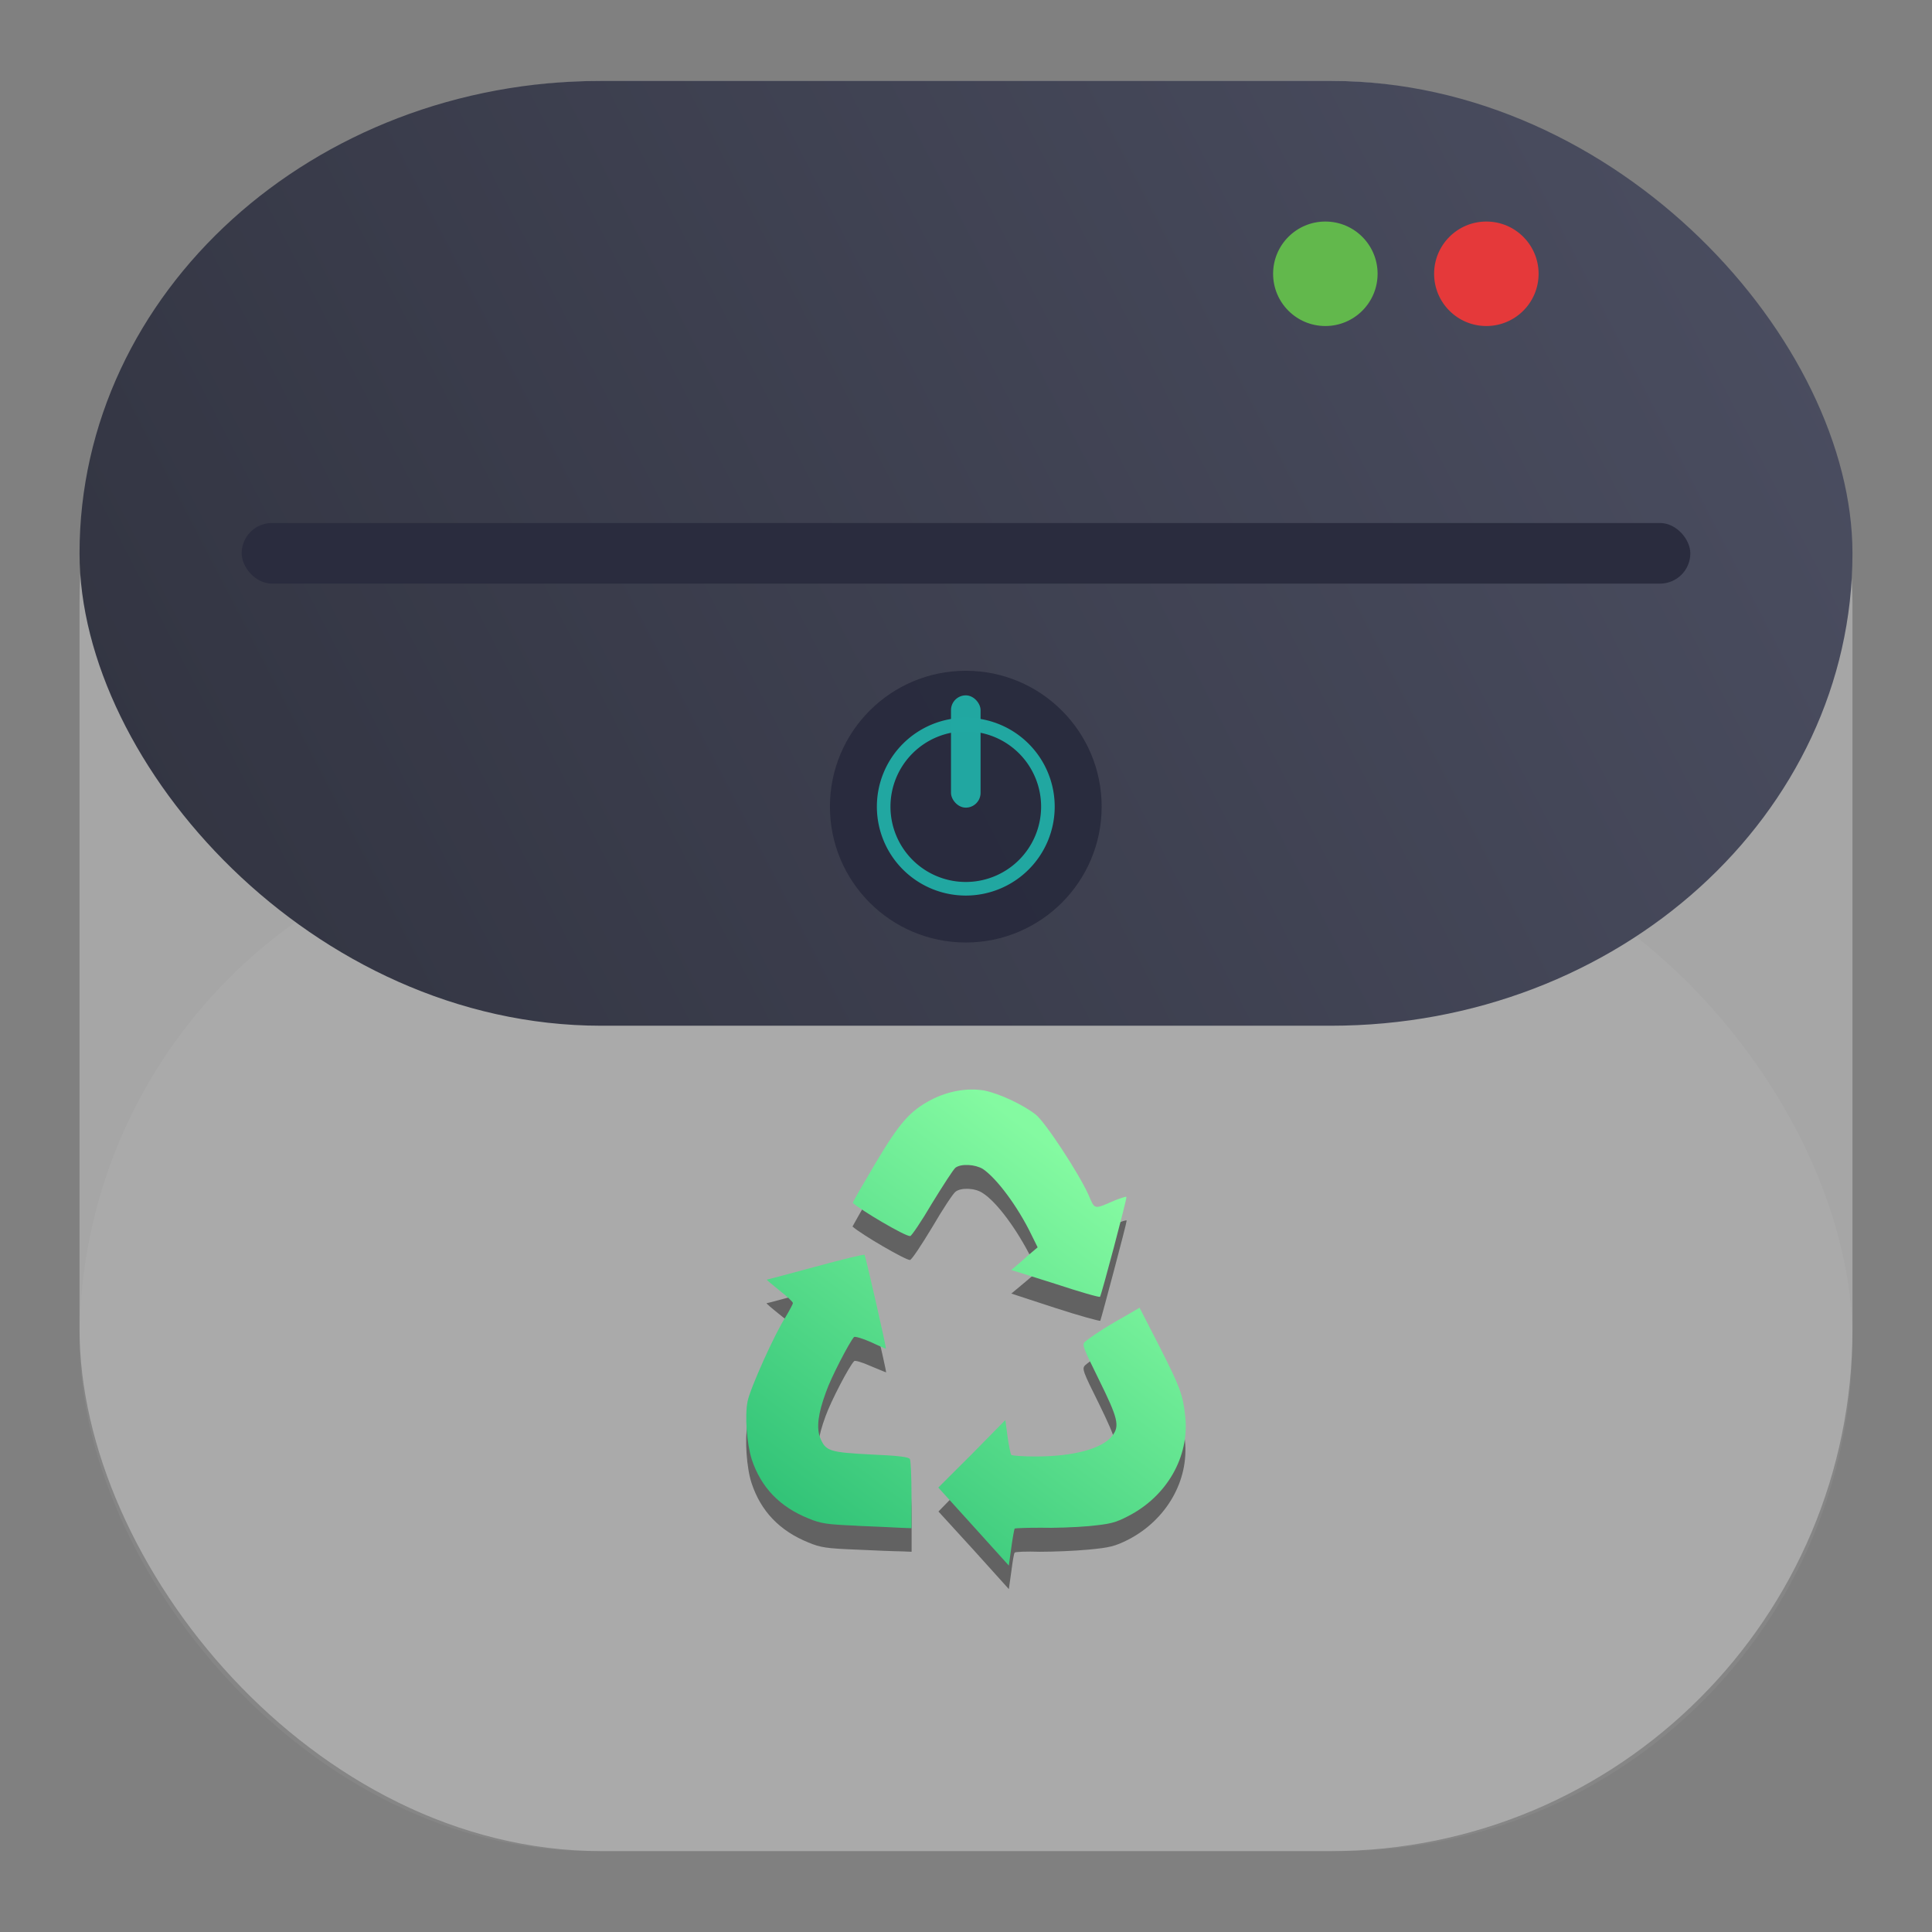 <?xml version="1.0" encoding="UTF-8" standalone="no"?>
<svg
   width="24"
   height="24"
   viewBox="0 0 24 24"
   fill="none"
   version="1.1"
   id="svg15"
   sodipodi:docname="user-trash.svg"
   xml:space="preserve"
   inkscape:version="1.3 (0e150ed6c4, 2023-07-21)"
   inkscape:export-filename="../../../../../../../../../Imagens/Big Icons/user-trash.pdf"
   inkscape:export-xdpi="96"
   inkscape:export-ydpi="96"
   xmlns:inkscape="http://www.inkscape.org/namespaces/inkscape"
   xmlns:sodipodi="http://sodipodi.sourceforge.net/DTD/sodipodi-0.dtd"
   xmlns:xlink="http://www.w3.org/1999/xlink"
   xmlns="http://www.w3.org/2000/svg"
   xmlns:svg="http://www.w3.org/2000/svg"><rect x="0" y="0" width="24" height="24" fill="#808080" stroke="none"/><sodipodi:namedview
     id="namedview15"
     pagecolor="#ffffff"
     bordercolor="#000000"
     borderopacity="0.25"
     inkscape:showpageshadow="2"
     inkscape:pageopacity="0.0"
     inkscape:pagecheckerboard="0"
     inkscape:deskcolor="#d1d1d1"
     inkscape:zoom="15.999999"
     inkscape:cx="15.656251"
     inkscape:cy="22.843751"
     inkscape:window-width="2560"
     inkscape:window-height="998"
     inkscape:window-x="0"
     inkscape:window-y="0"
     inkscape:window-maximized="1"
     inkscape:current-layer="svg15"><inkscape:page
       x="0"
       y="0"
       width="24"
       height="24"
       id="page1"
       margin="0"
       bleed="0" /></sodipodi:namedview><defs
     id="defs15"><linearGradient
       id="linearGradient30"
       inkscape:collect="always"><stop
         style="stop-color:#4c4f62;stop-opacity:1;"
         offset="0"
         id="stop30" /><stop
         style="stop-color:#313340;stop-opacity:1;"
         offset="1"
         id="stop31" /></linearGradient><linearGradient
       id="linearGradient27"
       x1="23"
       y1="1"
       x2="1"
       y2="12"
       gradientUnits="userSpaceOnUse"><stop
         stop-color="#777777"
         id="stop26"
         offset="0"
         style="stop-color:#4c4f62;stop-opacity:1;" /><stop
         offset="1"
         stop-color="#333333"
         id="stop27"
         style="stop-color:#323642;stop-opacity:1;" /></linearGradient><linearGradient
       id="linearGradient23"
       x1="23"
       y1="1"
       x2="1"
       y2="12"
       gradientUnits="userSpaceOnUse"><stop
         stop-color="#777777"
         id="stop22"
         offset="0"
         style="stop-color:#4c4f62;stop-opacity:1;" /><stop
         offset="1"
         stop-color="#333333"
         id="stop23"
         style="stop-color:#313340;stop-opacity:1;" /></linearGradient><linearGradient
       id="paint0_linear_35_12"
       x1="23"
       y1="1"
       x2="1"
       y2="12"
       gradientUnits="userSpaceOnUse"><stop
         stop-color="#777777"
         id="stop10" /><stop
         offset="1"
         stop-color="#333333"
         id="stop11" /></linearGradient><linearGradient
       id="paint1_linear_35_12"
       x1="12.55"
       y1="13.65"
       x2="9.25"
       y2="18.05"
       gradientUnits="userSpaceOnUse"><stop
         stop-color="#181818"
         id="stop12" /><stop
         offset="1"
         stop-color="#181818"
         id="stop13" /></linearGradient><linearGradient
       id="paint2_linear_35_12"
       x1="13.1"
       y1="13.1"
       x2="9.8"
       y2="17.5"
       gradientUnits="userSpaceOnUse"
       gradientTransform="translate(-40)"><stop
         stop-color="#84FAA1"
         id="stop14" /><stop
         offset="1"
         stop-color="#33C478"
         id="stop15" /></linearGradient><linearGradient
       inkscape:collect="always"
       xlink:href="#linearGradient30"
       id="linearGradient31"
       x1="55.257"
       y1="7.37"
       x2="33.281"
       y2="18.745"
       gradientUnits="userSpaceOnUse"
       gradientTransform="translate(-32.269,-6.247)" /><clipPath
       clipPathUnits="userSpaceOnUse"
       id="clipPath1"><path
         d="M 0,0 H 19 V 19 H 0 Z"
         id="path1" /></clipPath><clipPath
       clipPathUnits="userSpaceOnUse"
       id="clipPath3"><path
         d="M 0,0 H 19 V 19 H 0 Z"
         id="path3" /></clipPath><linearGradient
       x1="55.257"
       y1="7.37"
       x2="33.281"
       y2="18.745"
       gradientUnits="userSpaceOnUse"
       gradientTransform="matrix(0.75,0,0,0.75,-24.202,-4.685)"
       spreadMethod="pad"
       id="linearGradient5"><stop
         style="stop-opacity:1;stop-color:#4c4f62"
         offset="0"
         id="stop4" /><stop
         style="stop-opacity:1;stop-color:#313340"
         offset="1"
         id="stop5" /></linearGradient><clipPath
       clipPathUnits="userSpaceOnUse"
       id="clipPath9"><path
         d="M 0,0 H 19 V 19 H 0 Z"
         id="path9" /></clipPath><linearGradient
       x1="13.1"
       y1="13.1"
       x2="9.8"
       y2="17.5"
       gradientUnits="userSpaceOnUse"
       gradientTransform="translate(-0.004,1.155)"
       spreadMethod="pad"
       id="linearGradient11"><stop
         style="stop-opacity:1;stop-color:#84faa1"
         offset="0"
         id="stop10-3" /><stop
         style="stop-opacity:1;stop-color:#33c478"
         offset="1"
         id="stop11-6" /></linearGradient><clipPath
       clipPathUnits="userSpaceOnUse"
       id="clipPath12"><path
         d="M 0,0 H 19 V 19 H 0 Z"
         id="path12" /></clipPath><clipPath
       clipPathUnits="userSpaceOnUse"
       id="clipPath14"><path
         d="M 0,0 H 19 V 19 H 0 Z"
         id="path14" /></clipPath><clipPath
       clipPathUnits="userSpaceOnUse"
       id="clipPath16"><path
         d="M 0,0 H 19 V 19 H 0 Z"
         id="path16" /></clipPath><clipPath
       clipPathUnits="userSpaceOnUse"
       id="clipPath9-3"><path
         d="M 0,0 H 19 V 19 H 0 Z"
         id="path9-5" /></clipPath></defs><rect
     style="opacity:0.3;fill:#ffffff;fill-opacity:1;stroke-width:0.048;stroke-linecap:round;stroke-linejoin:round;paint-order:stroke markers fill"
     id="rect29"
     width="22.024"
     height="21.99"
     x="0.988"
     y="1.005"
     rx="6.48" /><rect
     style="opacity:0.05;fill:#ffffff;stroke-width:0.037;stroke-linecap:round;stroke-linejoin:round;paint-order:stroke markers fill"
     id="rect33"
     width="22.024"
     height="12.709"
     x="0.988"
     y="10.286"
     rx="6.355"
     ry="6.355" /><rect
     style="fill:url(#linearGradient31);stroke-width:0.035;stroke-linecap:round;stroke-linejoin:round;paint-order:stroke markers fill"
     id="rect30"
     width="22.024"
     height="11.737"
     x="0.988"
     y="1.005"
     rx="6.48" /><circle
     style="fill:#62b84c;fill-opacity:1;stroke-width:0.05;stroke-linecap:round;stroke-linejoin:round;paint-order:stroke markers fill"
     id="circle31"
     cx="16.464"
     cy="3.401"
     r="0.649" /><circle
     style="fill:#e5393a;fill-opacity:1;stroke-width:0.05;stroke-linecap:round;stroke-linejoin:round;paint-order:stroke markers fill"
     id="circle32"
     cx="18.464"
     cy="3.401"
     r="0.649" /><rect
     style="fill:#2a2c3e;fill-opacity:1;stroke-width:0.027;stroke-linecap:round;stroke-linejoin:round;paint-order:stroke markers fill"
     id="rect32"
     width="17.996"
     height="0.753"
     x="3.002"
     y="6.497"
     rx="0.377"
     ry="0.377" /><g
     opacity="0.5"
     id="g10"
     transform="translate(0.15)"><path
       d="M 8.961,14.445 8.633,14.086 8.941,13.77 9.254,13.457 9.277,13.609 c 0.012,0.082 0.028,0.161 0.032,0.168 0.007,0.012 0.105,0.02 0.222,0.02 0.364,0 0.629,-0.074 0.719,-0.195 0.07,-0.094 0.051,-0.168 -0.121,-0.52 C 9.977,12.777 9.969,12.754 10,12.723 c 0.047,-0.043 0.184,-0.129 0.355,-0.227 l 0.153,-0.086 0.183,0.367 c 0.192,0.375 0.215,0.442 0.239,0.649 0.039,0.371 -0.172,0.738 -0.528,0.922 -0.125,0.062 -0.168,0.074 -0.371,0.093 -0.125,0.012 -0.328,0.02 -0.453,0.02 -0.125,-0.004 -0.23,0 -0.234,0.008 -0.008,0.004 -0.02,0.086 -0.032,0.176 L 9.289,14.809 Z M 7.867,14.441 C 7.59,14.43 7.535,14.422 7.422,14.375 7.152,14.266 6.977,14.082 6.891,13.82 6.844,13.676 6.828,13.414 6.852,13.277 c 0.027,-0.121 0.253,-0.629 0.355,-0.785 0.039,-0.062 0.07,-0.117 0.07,-0.125 0,-0.012 -0.058,-0.066 -0.129,-0.121 -0.07,-0.055 -0.121,-0.101 -0.117,-0.101 0.008,0 0.211,-0.055 0.457,-0.122 0.242,-0.066 0.45,-0.113 0.453,-0.109 0.012,0.012 0.211,0.875 0.204,0.875 C 8.141,12.789 8.078,12.762 8,12.73 7.922,12.695 7.855,12.676 7.848,12.684 7.801,12.73 7.629,13.062 7.582,13.195 c -0.074,0.2 -0.09,0.328 -0.051,0.426 0.047,0.125 0.082,0.137 0.469,0.152 0.266,0.016 0.352,0.024 0.363,0.047 0.012,0.016 0.02,0.164 0.02,0.336 v 0.305 L 8.281,14.457 c -0.054,0 -0.242,-0.008 -0.414,-0.016 z M 9.719,12.188 9.312,12.055 9.383,11.996 C 9.426,11.961 9.48,11.914 9.508,11.891 L 9.555,11.844 9.5,11.727 C 9.367,11.461 9.176,11.199 9.043,11.117 8.973,11.07 8.844,11.066 8.793,11.105 8.77,11.121 8.672,11.27 8.574,11.438 c -0.101,0.167 -0.191,0.304 -0.207,0.304 -0.043,0 -0.453,-0.238 -0.535,-0.312 0,0 0.09,-0.164 0.207,-0.36 0.234,-0.39 0.324,-0.496 0.523,-0.597 0.165,-0.086 0.336,-0.114 0.5,-0.086 0.133,0.023 0.352,0.125 0.477,0.222 0.086,0.067 0.399,0.543 0.488,0.746 0.063,0.141 0.047,0.137 0.25,0.055 0.059,-0.027 0.11,-0.043 0.11,-0.035 0,0.027 -0.239,0.922 -0.246,0.934 -0.008,0.003 -0.196,-0.047 -0.422,-0.121 z"
       style="fill:#1a1a1a;fill-opacity:1;fill-rule:nonzero;stroke:none"
       transform="scale(1.333)"
       clip-path="url(#clipPath9-3)"
       id="path10" /></g><path
     id="path11"
     d="m 12.095,18.964 -0.439,-0.485 0.417,-0.416 0.416,-0.423 0.027,0.204 c 0.016,0.115 0.036,0.213 0.047,0.229 0.005,0.009 0.141,0.02 0.297,0.02 0.484,0 0.839,-0.099 0.959,-0.26 0.093,-0.12 0.067,-0.219 -0.167,-0.693 -0.199,-0.405 -0.215,-0.437 -0.172,-0.473 0.067,-0.057 0.244,-0.177 0.479,-0.307 l 0.197,-0.115 0.251,0.489 c 0.255,0.505 0.287,0.588 0.317,0.864 0.052,0.5 -0.229,0.989 -0.708,1.235 -0.161,0.084 -0.224,0.099 -0.489,0.125 -0.167,0.015 -0.443,0.025 -0.604,0.02 -0.167,0 -0.308,0.005 -0.319,0.011 C 12.599,19 12.579,19.104 12.563,19.224 l -0.031,0.224 z M 10.641,18.953 C 10.271,18.937 10.199,18.927 10.047,18.864 9.683,18.719 9.453,18.473 9.339,18.131 c -0.063,-0.199 -0.088,-0.547 -0.052,-0.724 0.032,-0.161 0.339,-0.844 0.475,-1.052 0.047,-0.079 0.088,-0.157 0.088,-0.167 0,-0.016 -0.073,-0.084 -0.167,-0.157 -0.093,-0.077 -0.167,-0.135 -0.156,-0.135 0.005,0 0.281,-0.073 0.604,-0.161 0.328,-0.089 0.599,-0.156 0.609,-0.147 0.011,0.011 0.276,1.167 0.265,1.167 0,0 -0.088,-0.036 -0.187,-0.083 -0.105,-0.047 -0.199,-0.073 -0.209,-0.063 -0.057,0.063 -0.287,0.505 -0.348,0.683 -0.1,0.271 -0.12,0.443 -0.073,0.568 0.068,0.167 0.115,0.181 0.631,0.208 0.348,0.015 0.468,0.031 0.484,0.057 0.011,0.02 0.02,0.224 0.02,0.448 V 18.984 l -0.129,-0.005 c -0.073,-0.005 -0.323,-0.015 -0.552,-0.025 z m 2.468,-3.005 -0.547,-0.172 0.099,-0.083 c 0.052,-0.048 0.125,-0.109 0.161,-0.141 l 0.068,-0.057 -0.077,-0.156 C 12.641,14.984 12.38,14.636 12.209,14.521 c -0.095,-0.057 -0.267,-0.068 -0.339,-0.016 -0.027,0.021 -0.157,0.224 -0.292,0.443 -0.131,0.224 -0.256,0.407 -0.271,0.407 -0.063,0.005 -0.609,-0.319 -0.713,-0.412 -0.005,-0.005 0.119,-0.219 0.276,-0.484 0.307,-0.516 0.432,-0.656 0.697,-0.797 0.213,-0.109 0.448,-0.151 0.661,-0.115 0.183,0.037 0.475,0.172 0.636,0.297 0.12,0.093 0.536,0.729 0.656,0.995 0.083,0.192 0.063,0.188 0.328,0.073 0.083,-0.032 0.145,-0.052 0.145,-0.043 0.005,0.032 -0.312,1.224 -0.328,1.24 -0.005,0.011 -0.26,-0.063 -0.557,-0.161 z"
     style="fill:url(#linearGradient11);stroke:none;stroke-width:1.333" /><g
     id="g78"
     transform="matrix(2.482,0,0,2.482,-180.787,-18.947)"
     style="stroke-width:0.817"><circle
       style="opacity:0.99;fill:#2a2c3e;fill-opacity:1;stroke-width:0.041;stroke-linecap:round;stroke-linejoin:round;paint-order:stroke markers fill"
       id="circle78"
       cx="77.673"
       cy="11.671"
       r="0.68" /><path
       id="path78"
       style="opacity:0.99;fill:#22a9a2;fill-opacity:1;stroke-width:0.027;stroke-linecap:round;stroke-linejoin:round;paint-order:stroke markers fill"
       d="m 77.673,11.226 a 0.445,0.445 0 0 0 -0.445,0.445 0.445,0.445 0 0 0 0.445,0.445 0.445,0.445 0 0 0 0.445,-0.445 0.445,0.445 0 0 0 -0.445,-0.445 z m 0,0.068 a 0.377,0.377 0 0 1 0.377,0.377 0.377,0.377 0 0 1 -0.377,0.377 0.377,0.377 0 0 1 -0.377,-0.377 0.377,0.377 0 0 1 0.377,-0.377 z" /><rect
       style="opacity:0.99;fill:#22a9a2;fill-opacity:1;stroke-width:0.041;stroke-linecap:round;stroke-linejoin:round;paint-order:stroke markers fill"
       id="rect78"
       width="0.148"
       height="0.562"
       x="77.599"
       y="11.114"
       rx="0.074"
       ry="0.074" /></g><g
     id="g1"
     inkscape:groupmode="layer"
     inkscape:label="1"
     transform="translate(34)" /></svg>
